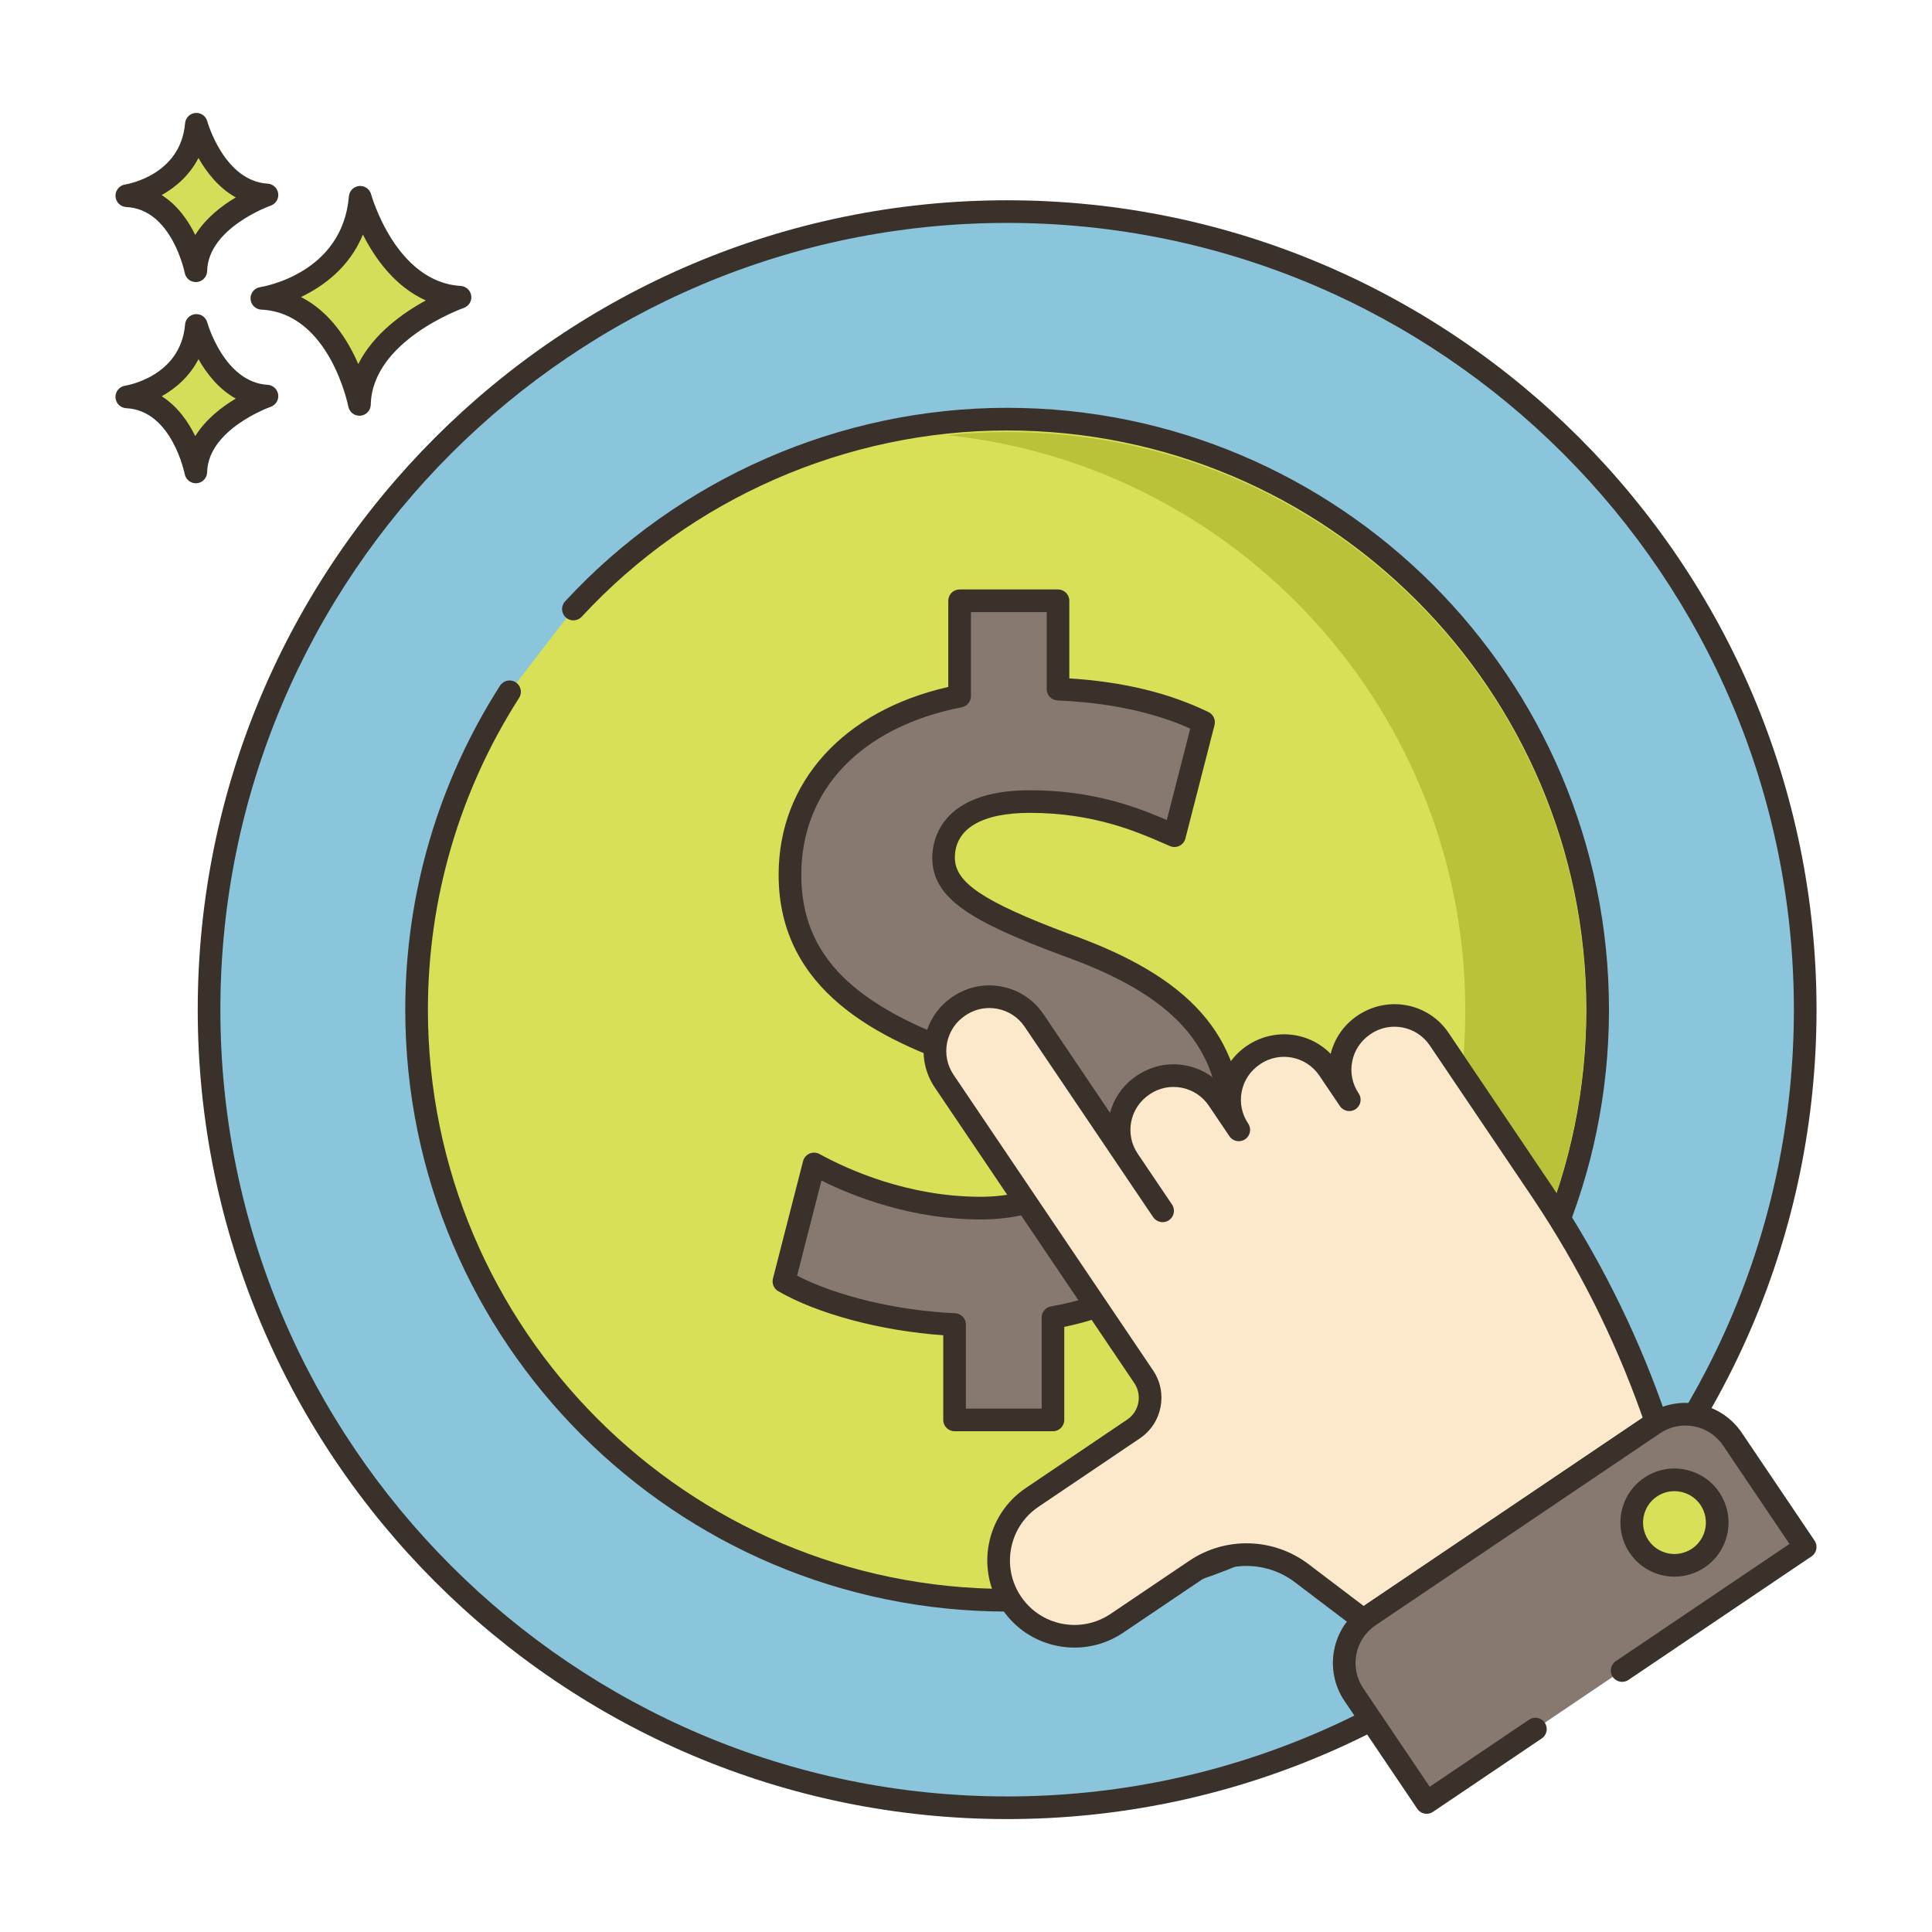 <svg id="Layer_1" enable-background="new 0 0 256 256" height="512" viewBox="0 0 256 256" width="512" xmlns="http://www.w3.org/2000/svg"><circle cx="133.45" cy="133.787" fill="#8ac5dc" r="105.75"/><path d="m133.449 26.538c-59.138 0-107.249 48.112-107.249 107.25s48.112 107.25 107.249 107.25 107.25-48.112 107.25-107.25-48.112-107.25-107.25-107.25zm0 211.5c-57.483 0-104.249-46.766-104.249-104.25s46.766-104.25 104.249-104.25 104.25 46.766 104.25 104.25-46.766 104.25-104.25 104.25z" fill="#3a312a"/><path d="m133.45 55.537c-22.724 0-43.176 9.695-57.471 25.164l-8.459 10.965c-7.787 12.163-12.32 26.608-12.32 42.121 0 43.216 35.034 78.25 78.25 78.25s78.25-35.034 78.25-78.25-35.034-78.25-78.25-78.25z" fill="#d7e057"/><path d="m133.449 54.038c-22.162 0-43.51 9.348-58.572 25.646-.563.608-.525 1.558.083 2.12s1.558.525 2.12-.083c14.496-15.686 35.042-24.682 56.369-24.682 42.32 0 76.75 34.43 76.75 76.75s-34.43 76.75-76.75 76.75-76.749-34.43-76.749-76.75c0-14.68 4.178-28.965 12.082-41.313.447-.698.243-1.625-.455-2.072-.698-.449-1.625-.244-2.072.455-8.214 12.831-12.556 27.675-12.556 42.93 0 43.974 35.775 79.75 79.749 79.75 43.975 0 79.75-35.776 79.75-79.75s-35.774-79.751-79.749-79.751z" fill="#3a312a"/><path d="m140.988 125.096c-11.307-4.256-15.963-7.049-15.963-11.439 0-3.723 2.793-7.449 11.441-7.449 9.576 0 15.695 3.058 19.154 4.523l3.858-15.03c-4.39-2.129-10.376-3.994-19.288-4.391v-11.706h-13.036v12.636c-14.233 2.794-22.48 11.971-22.48 23.678 0 12.904 9.71 19.555 23.943 24.343 9.844 3.326 14.1 6.52 14.1 11.572 0 5.323-5.189 8.249-12.77 8.249-8.647 0-16.494-2.794-22.081-5.852l-3.99 15.562c5.055 2.926 13.701 5.32 22.612 5.72v12.636h13.036v-13.568c15.297-2.658 23.678-12.768 23.678-24.607 0-11.974-6.386-19.29-22.214-24.877z" fill="#87796f"/><path d="m141.517 123.692c-11.209-4.219-14.992-6.751-14.992-10.035 0-3.836 3.531-5.949 9.941-5.949 8.426 0 14.16 2.492 17.586 3.98.349.152.676.294.982.424.402.17.858.157 1.25-.037.392-.193.68-.548.788-.971l3.858-15.029c.177-.691-.156-1.412-.799-1.723-5.236-2.54-11.281-4.004-18.441-4.462v-10.286c0-.829-.672-1.5-1.5-1.5h-13.037c-.829 0-1.5.671-1.5 1.5v11.42c-13.901 3.153-22.48 12.602-22.48 24.894 0 15.394 13.341 21.855 24.962 25.764 10.856 3.667 13.08 6.71 13.08 10.15 0 6.262-8.626 6.749-11.27 6.749-9.577 0-17.494-3.551-21.361-5.668-.406-.222-.893-.245-1.317-.06s-.741.555-.856 1.003l-3.991 15.562c-.167.651.12 1.334.702 1.671 5.239 3.032 13.689 5.273 21.864 5.838v11.219c0 .829.671 1.5 1.5 1.5h13.036c.828 0 1.5-.671 1.5-1.5v-12.326c14.43-2.963 23.679-13 23.679-25.849.001-12.683-6.941-20.546-23.184-26.279zm-2.25 49.408c-.719.125-1.243.749-1.243 1.478v12.068h-10.036v-11.136c0-.802-.631-1.462-1.433-1.499-7.659-.344-15.711-2.272-20.937-4.977l3.231-12.602c4.509 2.236 12.108 5.148 21.098 5.148 8.802 0 14.27-3.735 14.27-9.749 0-6.543-6.044-9.926-15.122-12.993-16.065-5.404-22.92-12.259-22.92-22.921 0-11.291 7.951-19.592 21.269-22.206.704-.138 1.211-.755 1.211-1.472v-11.135h10.037v10.207c0 .802.632 1.463 1.434 1.499 6.857.306 12.628 1.527 17.591 3.728l-3.112 12.121c-3.697-1.595-9.6-3.949-18.137-3.949-12.008 0-12.941 6.85-12.941 8.949 0 5.501 5.461 8.524 16.964 12.854 15.067 5.319 21.213 12.116 21.213 23.46-.002 11.86-8.599 20.722-22.437 23.127z" fill="#3a312a"/><path d="m47.727 26.14c-.974 11.564-13.031 13.39-13.031 13.39 10.352.487 12.932 14.059 12.932 14.059.221-9.677 13.328-14.202 13.328-14.202-9.819-.588-13.229-13.247-13.229-13.247z" fill="#d5de58"/><path d="m61.045 37.889c-8.61-.515-11.838-12.025-11.87-12.141-.191-.702-.859-1.165-1.583-1.101-.725.066-1.298.642-1.359 1.367-.861 10.215-11.32 11.963-11.761 12.033-.763.115-1.313.79-1.273 1.561.04.77.657 1.384 1.428 1.421 9.033.425 11.505 12.718 11.529 12.842.137.711.759 1.217 1.472 1.217.041 0 .084-.001.126-.005.764-.064 1.357-.693 1.374-1.459.195-8.509 12.198-12.777 12.319-12.819.676-.235 1.092-.914.995-1.623-.099-.709-.682-1.25-1.397-1.293zm-13.572 10.347c-1.357-3.131-3.71-6.908-7.591-8.878 2.933-1.405 6.413-3.914 8.206-8.274 1.552 3.071 4.202 6.881 8.339 8.724-3.01 1.64-6.927 4.406-8.954 8.428z" fill="#3a312a"/><path d="m26.017 43.12c-.689 8.179-9.217 9.471-9.217 9.471 7.322.344 9.147 9.944 9.147 9.944.156-6.844 9.427-10.045 9.427-10.045-6.944-.416-9.357-9.37-9.357-9.37z" fill="#d5de58"/><path d="m35.463 50.992c-5.769-.345-7.977-8.185-7.998-8.264-.19-.702-.856-1.163-1.582-1.102-.726.065-1.299.642-1.36 1.368-.579 6.871-7.651 8.067-7.947 8.114-.763.115-1.313.79-1.273 1.561.04.77.657 1.384 1.428 1.421 6.039.284 7.728 8.644 7.744 8.726.136.712.759 1.22 1.472 1.22.042 0 .083-.001.125-.005.765-.063 1.358-.694 1.376-1.461.13-5.709 8.336-8.634 8.417-8.662.676-.234 1.094-.913.996-1.622-.098-.71-.683-1.251-1.398-1.294zm-9.589 6.796c-.924-1.886-2.341-3.948-4.449-5.281 1.857-1.041 3.699-2.63 4.873-4.917 1.058 1.874 2.656 3.955 4.944 5.225-1.851 1.101-3.991 2.74-5.368 4.973z" fill="#3a312a"/><path d="m26.017 16.462c-.689 8.179-9.217 9.471-9.217 9.471 7.322.344 9.147 9.944 9.147 9.944.156-6.844 9.427-10.045 9.427-10.045-6.944-.415-9.357-9.37-9.357-9.37z" fill="#d5de58"/><path d="m35.463 24.334c-5.769-.345-7.977-8.186-7.998-8.265-.191-.702-.854-1.162-1.582-1.102-.726.065-1.299.642-1.36 1.368-.579 6.871-7.651 8.067-7.947 8.114-.763.115-1.313.79-1.273 1.561.04.77.657 1.384 1.428 1.421 6.039.284 7.728 8.644 7.744 8.726.136.712.759 1.22 1.472 1.22.042 0 .083-.001.125-.005.765-.063 1.358-.694 1.376-1.461.13-5.709 8.336-8.634 8.417-8.662.676-.234 1.094-.913.996-1.622-.098-.708-.683-1.25-1.398-1.293zm-9.589 6.797c-.924-1.886-2.341-3.948-4.45-5.281 1.857-1.042 3.7-2.631 4.874-4.918 1.058 1.874 2.656 3.956 4.944 5.225-1.85 1.101-3.991 2.741-5.368 4.974z" fill="#3a312a"/><path d="m133.54 57.25c-2.7 0-5.37.14-8 .42 38.51 4.01 68.62 36.65 68.62 76.21 0 1.99-.08 3.96-.23 5.91l11.84 17.56c.15.23.3.48.46.71 2.54-7.61 3.93-15.73 3.93-24.18 0-42.26-34.37-76.63-76.62-76.63z" fill="#b9c239"/><path d="m218.738 186.406c-3.566-9.931-8.335-19.385-14.182-28.168-.048-.071-.087-.141-.135-.212l-13.725-20.336c-2.206-3.268-6.641-4.129-9.909-1.923l-.077.052c-3.268 2.206-4.129 6.641-1.923 9.909l-2.731-4.046c-2.205-3.268-6.641-4.129-9.909-1.923l-.077.052c-3.268 2.206-4.129 6.641-1.923 9.909l-2.731-4.046c-2.206-3.268-6.641-4.129-9.909-1.923l-.077.052c-3.268 2.205-4.129 6.641-1.923 9.909l4.544 6.733-.009-.002-17.025-25.225c-2.206-3.268-6.641-4.129-9.909-1.923l-.077.052c-3.268 2.206-4.129 6.641-1.923 9.909l26.439 39.174c1.539 2.281.939 5.376-1.342 6.915l-13.45 9.077c-4.606 3.108-5.819 9.362-2.715 13.963 1.554 2.303 3.893 3.757 6.418 4.247 2.531.486 5.244.012 7.547-1.542l10.407-7.024c4.288-2.894 9.947-2.739 14.07.391l8.22 6.231c.224-.199.466-.386.723-.56l37.712-25.452c.115-.078.229-.146.338-.22z" fill="#fce8cb"/><path d="m220.886 187.947-.735-2.048c-3.594-10.006-8.42-19.592-14.384-28.552l-13.828-20.496c-2.664-3.947-8.043-4.993-12.067-2.275-1.786 1.205-3.033 2.991-3.549 5.065-2.86-2.931-7.513-3.492-11.092-1.074-1.785 1.205-3.032 2.99-3.548 5.064-1.218-1.253-2.786-2.105-4.537-2.445-2.267-.44-4.565.029-6.555 1.372-1.737 1.172-2.965 2.894-3.505 4.896l-8.826-13.077c-1.29-1.913-3.248-3.208-5.513-3.647-2.271-.439-4.566.029-6.479 1.32l-.077.052c-1.913 1.291-3.208 3.249-3.648 5.514-.439 2.265.029 4.565 1.32 6.478l26.439 39.173c1.073 1.591.652 3.759-.939 4.833l-13.449 9.077c-5.284 3.566-6.684 10.764-3.119 16.045 1.727 2.56 4.347 4.293 7.378 4.881.738.142 1.479.212 2.215.212 2.286 0 4.52-.678 6.453-1.983l10.407-7.024c3.759-2.536 8.713-2.398 12.325.344l8.22 6.231c.568.431 1.366.402 1.901-.073.176-.156.365-.302.567-.439l37.714-25.453.334-.218c.573-.385.809-1.107.577-1.753zm-40.184 24.858-7.313-5.544c-4.636-3.519-10.992-3.697-15.816-.44l-10.407 7.024c-1.894 1.278-4.177 1.742-6.422 1.312-2.242-.435-4.181-1.718-5.46-3.613-2.639-3.91-1.602-9.24 2.311-11.881l13.449-9.077c2.962-1.999 3.746-6.035 1.747-8.998l-26.439-39.174c-.842-1.248-1.148-2.75-.862-4.228.287-1.478 1.133-2.756 2.381-3.599l.077-.052c.943-.636 2.031-.966 3.143-.966.36 0 .724.035 1.085.104 1.478.287 2.756 1.132 3.599 2.381l17.025 25.225c.221.327.571.556.959.633.595.123 1.205-.133 1.543-.64.337-.506.335-1.166-.006-1.67l-4.544-6.733c-.843-1.248-1.148-2.75-.862-4.228.287-1.478 1.133-2.756 2.458-3.65 1.249-.842 2.751-1.148 4.227-.862 1.479.287 2.756 1.133 3.599 2.381l2.73 4.045s.001.001.001.001c.464.687 1.397.867 2.082.404.688-.463.868-1.396.404-2.083-.843-1.248-1.148-2.75-.862-4.228.287-1.478 1.133-2.756 2.458-3.651 2.576-1.738 6.087-1.057 7.827 1.519l2.731 4.046c.464.688 1.396.868 2.082.404.686-.463.868-1.396.404-2.082-.842-1.249-1.148-2.75-.861-4.228s1.133-2.756 2.457-3.65c2.576-1.737 6.088-1.057 7.827 1.52l13.766 20.4.089.14c5.792 8.698 10.509 18.066 14.021 27.844l.339.944z" fill="#3a312a"/><path d="m229.557 190.697c-2.32-3.438-6.987-4.343-10.425-2.023l-13.94 9.408-11.466 7.738-12.305 8.304c-3.438 2.32-4.343 6.987-2.023 10.425l9.642 14.287 14.41-9.726 11.49-7.755 24.258-16.372z" fill="#87796f"/><path d="m240.442 204.145-9.642-14.288c-2.779-4.117-8.39-5.206-12.507-2.427l-37.711 25.451c-4.117 2.778-5.206 8.389-2.428 12.507l9.643 14.287c.29.429.763.661 1.244.661.289 0 .581-.083.838-.257l14.41-9.726c.687-.463.868-1.396.404-2.083s-1.397-.867-2.082-.404l-13.167 8.886-8.804-13.043c-1.854-2.747-1.127-6.489 1.619-8.343l37.711-25.451c2.744-1.852 6.489-1.128 8.343 1.619l8.803 13.044-23.015 15.533c-.686.463-.868 1.396-.404 2.083s1.396.867 2.082.404l24.258-16.372c.688-.463.869-1.395.405-2.081z" fill="#3a312a"/><path d="m226.57 198.58c-1.75-2.593-5.271-3.276-7.864-1.526s-3.276 5.271-1.526 7.864 5.271 3.276 7.864 1.526 3.276-5.271 1.526-7.864z" fill="#d7e057"/><path d="m227.813 197.741c-1.07-1.586-2.694-2.66-4.573-3.025-1.875-.363-3.786.023-5.372 1.095-3.274 2.21-4.141 6.671-1.931 9.946 1.07 1.586 2.694 2.66 4.573 3.025.46.089.921.133 1.38.133 1.413 0 2.795-.419 3.992-1.228 3.275-2.21 4.141-6.671 1.931-9.946zm-3.608 7.46c-.922.622-2.031.847-3.123.636-1.092-.212-2.036-.836-2.658-1.758-1.284-1.903-.781-4.497 1.122-5.782.713-.481 1.522-.711 2.323-.711 1.339 0 2.654.643 3.458 1.833 1.284 1.903.781 4.497-1.122 5.782z" fill="#3a312a"/></svg>